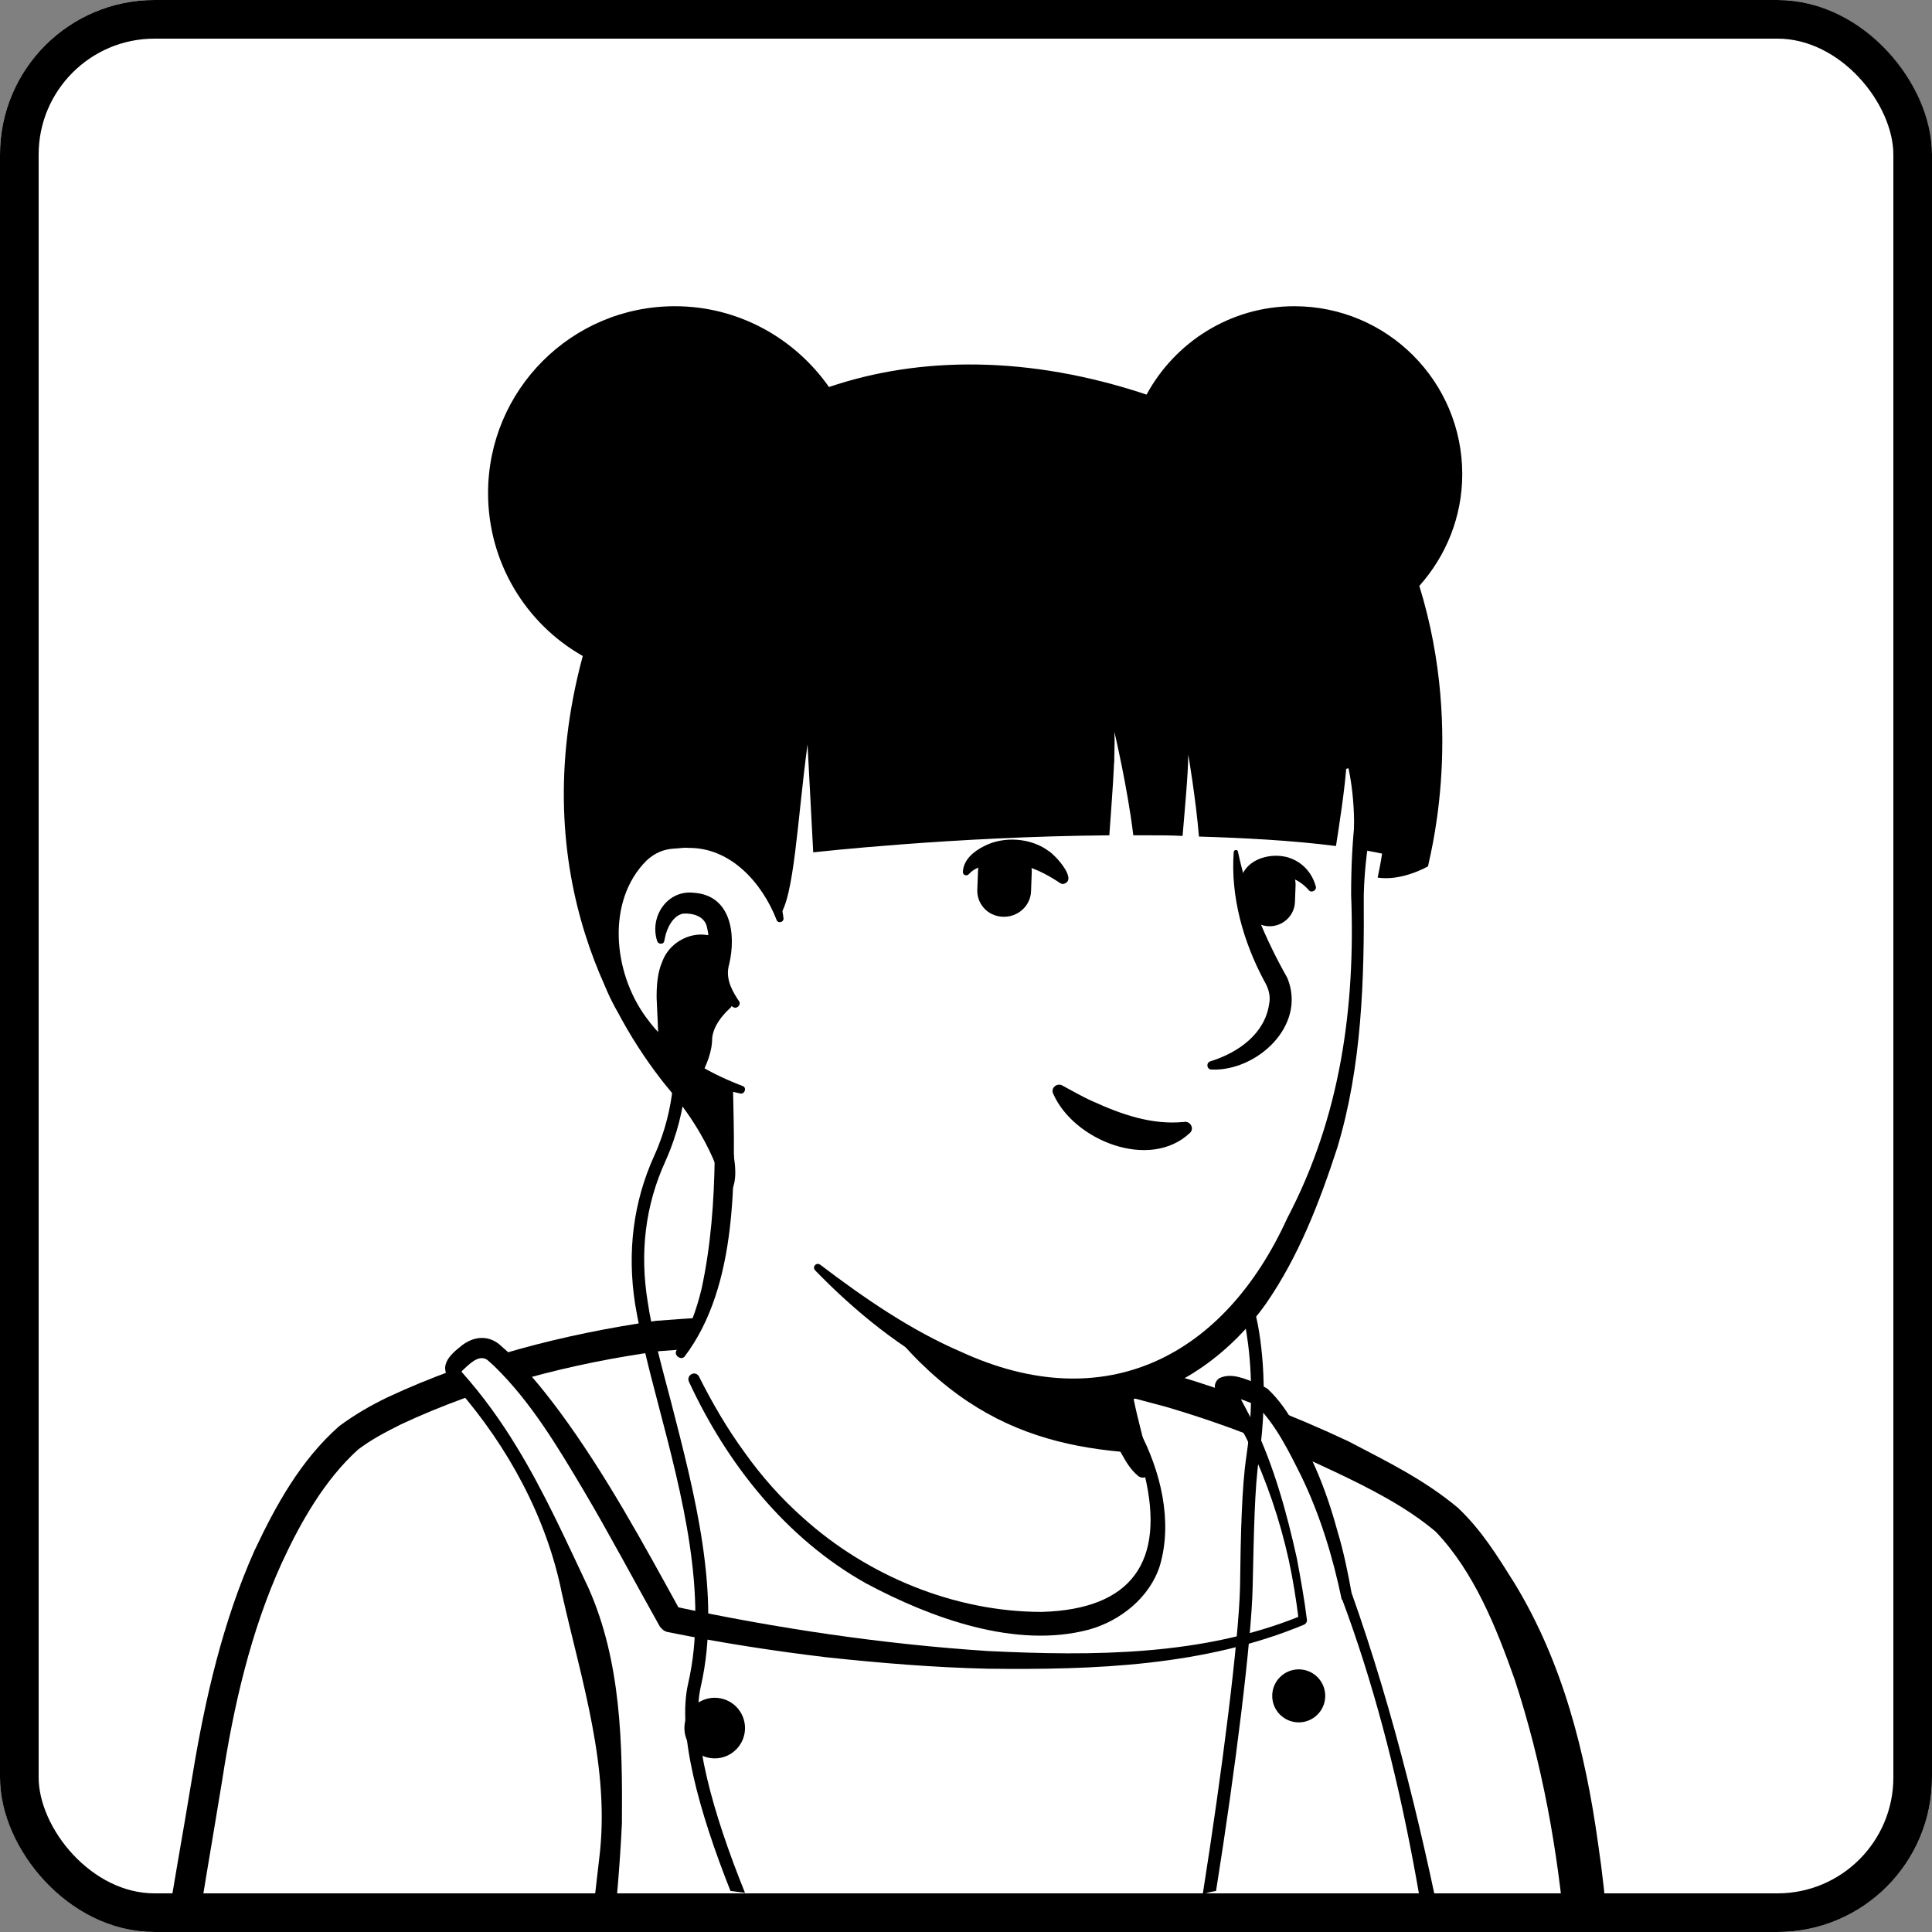 <svg width="50" height="50" viewBox="0 0 50 50" fill="none" xmlns="http://www.w3.org/2000/svg">
<rect x="0" y="0" width="50" height="50" fill="#808080" stroke="none"/>
<g clip-path="url(#clip0_152_1019)">
<rect width="50" height="50" rx="4" fill="white"/>
<path d="M38.578 45.49C38.464 45.572 38.333 45.654 38.219 45.735C38.088 45.817 37.974 45.899 37.843 45.964C37.729 46.029 37.631 46.095 37.516 46.16C37.5 46.176 37.484 46.176 37.467 46.193C37.092 46.422 36.699 46.634 36.307 46.83C36.193 46.895 36.062 46.961 35.948 47.01C35.948 47.01 35.931 47.026 35.915 47.026C35.784 47.092 35.654 47.157 35.523 47.222C35.261 47.353 34.984 47.467 34.722 47.582C34.592 47.647 34.444 47.696 34.314 47.745C34.183 47.794 34.036 47.859 33.905 47.908C33.775 47.958 33.627 48.023 33.497 48.072C33.497 48.072 33.497 48.072 33.48 48.072C33.35 48.121 33.203 48.17 33.072 48.219C32.778 48.317 32.467 48.415 32.173 48.513C32.075 48.546 31.961 48.578 31.863 48.611C31.552 48.709 31.242 48.791 30.931 48.856C30.817 48.889 30.703 48.905 30.572 48.938C30.278 49.003 29.967 49.069 29.673 49.134C29.608 49.15 29.559 49.15 29.493 49.167C29.395 49.183 29.281 49.199 29.183 49.216C29.036 49.232 28.905 49.265 28.758 49.281C28.693 49.297 28.627 49.297 28.562 49.314C28.48 49.33 28.382 49.346 28.284 49.346C28.023 49.379 27.745 49.412 27.484 49.444C27.402 49.461 27.304 49.461 27.222 49.477H27.206C27.091 49.493 26.977 49.493 26.863 49.51C26.748 49.526 26.634 49.526 26.52 49.526C26.454 49.526 26.372 49.542 26.307 49.542C26.176 49.542 26.062 49.559 25.948 49.559C25.784 49.559 25.637 49.575 25.474 49.575C25.31 49.575 25.163 49.575 25 49.575C24.886 49.575 24.771 49.575 24.657 49.575C17.761 49.477 11.569 46.552 7.14 41.912C7.14 41.912 7.14 41.895 7.124 41.895C6.634 41.454 7.059 39.101 9.036 37.614C11.52 35.735 17.467 34.559 17.467 34.559C17.467 34.559 19.771 34.183 28.317 35.964C33.317 37.01 37.124 38.529 39.248 42.647C39.69 43.497 40.131 44.804 38.578 45.49Z" fill="white"/>
<path d="M28.366 35.784C31.503 36.422 34.853 37.108 37.435 39.183C38.301 39.886 38.873 40.915 39.346 41.912C39.575 42.402 39.804 42.908 39.984 43.448C40.082 43.807 40.229 44.216 40.147 44.641C40.131 44.755 40.033 44.902 39.951 44.984C39.575 45.359 39.167 45.588 38.758 45.882C36.356 47.549 33.595 48.725 30.735 49.346C24.363 50.735 17.467 49.657 11.863 46.307C10 45.18 8.284 43.807 6.814 42.19C6.65 41.993 6.65 41.667 6.65 41.454C6.667 40.964 6.797 40.49 6.961 40.049C7.353 39.036 7.86 38.023 8.726 37.32C9.346 36.895 10.016 36.536 10.703 36.242C12.86 35.327 15.131 34.69 17.467 34.428C17.663 34.412 17.696 34.69 17.5 34.722C15.261 35.18 13.039 35.866 10.964 36.797C10.213 37.173 9.412 37.5 8.807 38.088C8.235 38.709 7.827 39.477 7.5 40.261C7.288 40.735 7.141 41.487 7.206 41.863C8.235 43.088 9.445 44.167 10.752 45.098C17.909 50.098 28.775 50.425 36.389 46.258C37.075 45.882 37.745 45.458 38.382 45.016C38.693 44.804 39.02 44.624 39.265 44.379C39.281 44.363 39.265 44.379 39.265 44.395C39.265 44.412 39.248 44.428 39.248 44.428C39.265 44.232 39.199 43.971 39.118 43.709C38.824 42.761 38.35 41.765 37.843 40.899C37.042 39.608 35.686 38.791 34.314 38.137C33.366 37.696 32.369 37.353 31.356 37.026C30.343 36.699 29.314 36.422 28.284 36.176C28.023 36.111 28.105 35.735 28.366 35.784Z" fill="black"/>
<path d="M37.435 39.33C36.193 38.203 32.222 36.438 29.248 35.719C27.941 35.408 24.869 34.51 22.533 34.281C21.275 34.15 18.954 34.461 17.5 34.51C16.095 34.559 11.356 35.523 9.085 37.124C8.595 37.467 6.405 39.641 5.458 45.212C4.722 49.51 3.807 55.082 3.775 56.977H41.013C41.634 45.899 38.726 40.507 37.435 39.33Z" fill="white"/>
<path d="M37.157 39.641C36.405 39.003 35.441 38.513 34.542 38.088C33.137 37.418 31.667 36.846 30.163 36.405C28.66 35.997 27.091 35.605 25.588 35.245C24.575 35.016 23.546 34.82 22.516 34.706C21.52 34.624 20.441 34.739 19.428 34.804C18.66 34.869 17.86 34.902 17.075 34.967C14.788 35.278 12.467 35.882 10.376 36.863C9.984 37.059 9.608 37.255 9.265 37.516C8.399 38.301 7.778 39.395 7.288 40.458C6.487 42.222 6.046 44.15 5.752 46.062C5.507 47.565 5.212 49.248 4.984 50.752C4.673 52.81 4.314 54.902 4.216 56.977L3.791 56.552H41.013L40.588 56.944C40.817 52.435 40.621 47.794 39.199 43.464C38.725 42.124 38.154 40.686 37.157 39.641ZM37.729 39.02C38.35 39.608 38.758 40.278 39.199 40.98C40.441 43.023 41.029 45.343 41.356 47.696C41.814 50.768 41.797 53.905 41.454 56.993C41.454 57.222 41.258 57.402 41.029 57.386H3.807C3.578 57.386 3.382 57.19 3.382 56.961C3.399 56.405 3.464 55.882 3.513 55.343C3.693 53.758 3.938 52.19 4.199 50.621C4.428 49.118 4.739 47.435 4.984 45.931C5.31 43.954 5.768 41.961 6.585 40.131C7.14 38.954 7.778 37.794 8.774 36.912C9.167 36.618 9.591 36.373 10.033 36.16C12.239 35.131 14.591 34.526 16.977 34.183C17.761 34.118 18.562 34.085 19.363 34.003C20.441 33.922 21.487 33.807 22.598 33.889C23.676 34.003 24.722 34.199 25.768 34.428C27.337 34.788 28.856 35.163 30.409 35.588C31.944 36.046 33.448 36.618 34.902 37.304C35.899 37.827 36.846 38.284 37.729 39.02Z" fill="black"/>
<path d="M38.121 56.977C37.026 46.585 34.869 41.291 34.869 41.291C34.363 38.497 33.023 36.291 32.598 36.095C31.83 35.752 31.699 35.866 31.699 35.866C32.941 37.549 33.578 40.408 33.742 41.895C29.052 43.938 20.392 42.516 17.369 41.863C16.373 40.082 14.461 36.356 12.794 34.935C12.647 34.82 12.451 34.804 12.288 34.869C12.157 34.935 11.977 35.049 11.814 35.245C11.732 35.343 11.732 35.474 11.83 35.572C11.846 35.588 11.863 35.605 11.879 35.621C14.657 38.66 16.177 43.971 15.801 48.072C15.131 55.359 13.856 56.961 13.856 56.961H38.121V56.977Z" fill="white"/>
<path d="M37.811 56.699C37.664 56.144 37.566 55.605 37.533 55.033C37.043 50.408 36.356 45.719 34.722 41.356L34.951 41.438C34.869 41.487 34.771 41.454 34.722 41.389C34.494 40.294 34.167 39.216 33.677 38.203C33.35 37.549 33.023 36.879 32.517 36.373C32.32 36.275 32.059 36.193 31.847 36.127C31.814 36.111 31.781 36.111 31.765 36.111C31.765 36.111 31.765 36.111 31.781 36.111H31.798C31.814 36.111 31.798 36.111 31.83 36.078L31.863 35.768C32.01 36.013 32.337 36.618 32.451 36.863C32.974 37.958 33.301 39.15 33.562 40.327C33.66 40.85 33.758 41.389 33.824 41.928C33.824 41.977 33.807 42.01 33.758 42.042C31.177 43.121 28.317 43.219 25.556 43.186C24.167 43.154 22.778 43.039 21.405 42.892C20.033 42.729 18.66 42.516 17.288 42.239C17.19 42.222 17.124 42.157 17.075 42.092C16.405 40.899 15.784 39.722 15.098 38.562C14.428 37.435 13.726 36.258 12.778 35.343L12.614 35.196C12.386 35.033 12.124 35.327 11.961 35.474C11.945 35.49 11.945 35.507 11.961 35.523L11.977 35.539C12.5 36.127 12.958 36.765 13.366 37.435C14.085 38.611 14.641 39.853 15.229 41.095C16.079 43.007 16.111 45.131 16.095 47.19C15.997 49.232 15.752 51.275 15.425 53.284C15.147 54.657 14.902 56.095 14.167 57.32L13.84 56.634C21.471 56.52 30.164 56.585 37.811 56.699ZM38.448 57.271C30.605 57.386 21.683 57.451 13.84 57.402L13.513 56.716C14.003 55.899 14.232 54.951 14.494 54.036C14.918 52.418 15.196 50.768 15.392 49.101L15.507 48.105C15.801 45.768 15.049 43.497 14.543 41.242C14.15 39.281 13.154 37.451 11.847 35.948L11.683 35.768L11.667 35.752L11.65 35.735C11.569 35.637 11.52 35.523 11.52 35.392C11.536 35.163 11.748 34.984 11.912 34.853C12.239 34.575 12.664 34.526 12.99 34.853C13.562 35.343 14.02 35.915 14.461 36.503C15.67 38.137 16.651 39.951 17.631 41.732L17.419 41.569C20.098 42.141 22.827 42.549 25.572 42.729C28.285 42.859 31.128 42.859 33.677 41.814L33.611 41.928C33.546 41.405 33.464 40.882 33.35 40.359C33.121 39.33 32.778 38.317 32.32 37.353C32.239 37.173 32.043 36.83 31.945 36.65C31.814 36.422 31.651 36.209 31.487 36.013C31.389 35.899 31.454 35.735 31.552 35.67C31.879 35.507 32.255 35.703 32.566 35.817C32.631 35.85 32.745 35.899 32.811 35.948C33.399 36.503 33.726 37.288 34.053 38.007C34.281 38.529 34.461 39.069 34.608 39.608C34.771 40.147 34.886 40.703 34.984 41.258L34.739 41.144C34.82 41.095 34.919 41.111 34.968 41.193C36.095 44.363 36.879 47.663 37.517 50.964C37.778 52.288 37.99 53.611 38.203 54.935C38.383 55.703 38.431 56.52 38.448 57.271Z" fill="black"/>
<path d="M18.497 45.507C18.93 45.507 19.281 45.155 19.281 44.722C19.281 44.289 18.93 43.938 18.497 43.938C18.064 43.938 17.712 44.289 17.712 44.722C17.712 45.155 18.064 45.507 18.497 45.507Z" fill="black"/>
<path d="M33.611 44.575C33.99 44.575 34.297 44.268 34.297 43.889C34.297 43.51 33.99 43.203 33.611 43.203C33.232 43.203 32.925 43.51 32.925 43.889C32.925 44.268 33.232 44.575 33.611 44.575Z" fill="black"/>
<path d="M29.902 40.131C29.559 41.814 27.337 42.827 23.595 41.307C19.706 39.739 18.023 35.997 17.598 34.886C19.902 30.572 18.3 27.582 18.3 27.582C23.611 27.124 28.252 33.333 28.252 33.333L28.971 36.405C29.036 36.667 29.166 36.895 29.363 37.059C29.706 37.663 30.114 39.052 29.902 40.131Z" fill="white"/>
<path d="M17.516 34.935C17.827 34.461 18.023 33.905 18.154 33.366C18.399 32.239 18.48 31.095 18.497 29.951V29.526C18.448 29.101 18.3 28.66 18.137 28.268C17.925 27.745 18.693 27.418 18.938 27.941C18.971 28.006 18.971 28.121 18.971 28.186C19.02 30.409 19.117 33.268 17.712 35.114C17.614 35.212 17.418 35.065 17.516 34.935Z" fill="black"/>
<path d="M28.431 33.301C28.676 33.448 28.758 33.644 28.791 33.84C28.889 34.232 28.856 34.657 28.954 35.065C29.036 35.458 29.281 35.833 29.346 36.242C29.428 36.667 29.673 37.565 29.771 38.007C29.804 38.105 29.738 38.219 29.624 38.235C29.559 38.252 29.51 38.235 29.461 38.203C29.248 38.023 29.15 37.843 29.02 37.614C28.807 37.222 28.66 36.863 28.529 36.422C28.415 36.029 28.464 35.605 28.366 35.196C28.284 34.804 28.055 34.428 27.974 34.02C27.925 33.824 27.908 33.611 28.055 33.366C28.154 33.268 28.317 33.235 28.431 33.301Z" fill="black"/>
<path d="M29.608 37.614C26.487 37.451 23.938 36.471 21.454 32.042C23.546 33.889 26.013 34.592 28.611 34.918L28.954 36.422C29.02 36.683 29.412 37.451 29.608 37.614Z" fill="black"/>
<path d="M29.477 37.01C30.033 38.056 30.359 39.363 30.016 40.523C29.755 41.34 29.003 41.944 28.186 42.173C26.291 42.68 24.101 41.879 22.418 40.98C20.343 39.82 18.807 37.876 17.827 35.752C17.761 35.588 17.99 35.458 18.088 35.621C18.431 36.307 18.823 36.977 19.265 37.582C19.706 38.203 20.212 38.775 20.784 39.281C22.451 40.784 24.706 41.716 26.961 41.716C29.281 41.65 30.163 40.425 29.624 38.17C29.542 37.81 29.412 37.435 29.232 37.124C29.134 36.993 29.379 36.846 29.477 37.01Z" fill="black"/>
<path d="M35.801 17.386C36.095 18.758 35.114 20.229 35.114 23.889C35.114 27.631 34.428 31.699 31.601 34.526C29.167 36.961 26.372 36.863 23.088 34.297C22.631 33.938 21.029 32.729 20.621 32.32C20.147 31.846 19.886 31.503 19.657 31.144C19.461 30.817 19.51 28.922 19.232 28.48C18.513 27.288 18.366 28.578 17.434 27.533C16.144 26.127 14.591 23.301 15.359 18.301C16.601 10.196 23.023 9.248 27.778 10.147C32.565 11.062 35.016 13.774 35.801 17.386Z" fill="white"/>
<path d="M18.252 28.987C17.876 28.366 17.402 27.811 16.961 27.239C16.52 26.634 16.16 25.997 15.866 25.311C14.199 21.274 14.444 15.997 17.402 12.598C19.428 10.278 22.631 9.51 25.572 9.673C28.513 9.853 31.569 10.605 33.742 12.729C35 13.954 35.8 15.588 36.16 17.288C36.274 17.827 36.193 18.415 36.062 18.922C35.686 20.343 35.327 21.699 35.294 23.17C35.31 25.36 35.245 27.598 34.608 29.706C34.15 31.111 33.611 32.516 32.761 33.742C31.879 34.984 30.555 35.98 29.036 36.275C25.98 36.895 23.121 34.967 21.095 32.876C21.013 32.778 21.127 32.663 21.225 32.729C22.386 33.611 23.578 34.428 24.869 34.984C28.595 36.699 31.683 35.114 33.317 31.52C34.689 28.905 35.081 26.078 34.967 23.154C34.967 22.418 35 21.683 35.098 20.948C35.196 19.886 35.555 18.823 35.539 17.778C35.261 16.078 34.477 14.444 33.3 13.186C30.506 10.229 25.147 9.363 21.389 10.703C16.961 12.271 15.768 16.732 15.523 20.997C15.359 23.546 16.111 26.046 18.039 27.794L18.807 28.595C19.069 28.954 18.513 29.379 18.252 28.987Z" fill="black"/>
<path d="M20.18 23.791C20.18 23.791 19.673 21.34 17.288 21.634C15.229 21.895 14.51 26.83 19.183 28.203" fill="white"/>
<path d="M18.971 26.062C18.595 25.85 18.333 25.49 18.317 25.049C18.333 24.722 18.382 24.346 18.301 24.02C18.252 23.709 17.925 23.627 17.68 23.644C17.418 23.693 17.255 24.02 17.206 24.281C17.206 24.297 17.189 24.346 17.189 24.363C17.173 24.444 17.042 24.444 17.01 24.363C16.797 23.726 17.271 23.023 17.957 23.105C18.922 23.17 19.052 24.183 18.872 24.951C18.774 25.278 18.905 25.572 19.085 25.85L19.118 25.899C19.199 25.997 19.069 26.127 18.971 26.062Z" fill="black"/>
<path d="M32.042 22.059C32.288 23.219 32.745 24.297 33.317 25.311C33.824 26.552 32.516 27.729 31.356 27.68C31.226 27.68 31.209 27.5 31.324 27.467C32.059 27.239 32.729 26.748 32.843 25.997C32.892 25.768 32.827 25.572 32.712 25.376C32.173 24.363 31.846 23.203 31.928 22.059C31.928 21.977 32.042 21.977 32.042 22.059Z" fill="black"/>
<path d="M20.098 23.807C19.722 22.843 18.905 21.928 17.811 21.944C17.712 21.928 17.549 21.961 17.451 21.961C17.173 21.977 16.945 22.075 16.732 22.271C15.686 23.317 15.866 25.163 16.716 26.323C17.01 26.732 17.386 27.091 17.811 27.386C18.235 27.68 18.709 27.909 19.216 28.105C19.33 28.137 19.281 28.317 19.167 28.301C18.072 28.072 17.026 27.533 16.307 26.634C15.196 25.294 14.967 23.055 16.291 21.748C16.585 21.487 16.994 21.291 17.402 21.291C17.533 21.291 17.729 21.258 17.86 21.291C18.546 21.323 19.199 21.667 19.624 22.206C20 22.663 20.212 23.219 20.278 23.774C20.278 23.872 20.131 23.905 20.098 23.807Z" fill="black"/>
<path d="M30.801 29.314C29.755 30.311 27.778 29.51 27.255 28.301C27.189 28.154 27.353 28.023 27.484 28.088C27.761 28.235 28.006 28.382 28.268 28.497C29.02 28.84 29.804 29.118 30.637 29.036C30.801 29.003 30.915 29.199 30.801 29.314Z" fill="black"/>
<path d="M25.948 23.726C25.556 23.709 25.262 23.382 25.294 22.99L25.311 22.533C25.327 22.14 25.654 21.846 26.046 21.879C26.438 21.895 26.732 22.222 26.7 22.614L26.683 23.072C26.667 23.448 26.34 23.742 25.948 23.726Z" fill="black"/>
<path d="M32.827 23.971C32.467 23.954 32.189 23.644 32.206 23.284L32.222 22.86C32.238 22.5 32.549 22.222 32.908 22.239C33.268 22.255 33.546 22.565 33.529 22.925L33.513 23.35C33.497 23.709 33.186 23.987 32.827 23.971Z" fill="black"/>
<path d="M27.419 22.843C26.879 22.484 26.291 22.239 25.637 22.369C25.425 22.402 25.213 22.467 25.082 22.614C25.033 22.68 24.919 22.663 24.919 22.565C24.935 22.239 25.213 22.026 25.474 21.895C25.98 21.634 26.683 21.683 27.141 22.026C27.304 22.124 27.86 22.729 27.566 22.86C27.5 22.892 27.468 22.876 27.419 22.843Z" fill="black"/>
<path d="M32.092 22.925C32.092 22.239 32.941 21.994 33.464 22.239C33.758 22.369 33.971 22.631 34.052 22.941C34.085 23.039 33.938 23.121 33.873 23.039C33.595 22.712 33.121 22.549 32.745 22.745C32.631 22.811 32.614 22.86 32.582 22.925C32.582 23.252 32.108 23.235 32.092 22.925Z" fill="black"/>
<path d="M28.203 20.147C28.546 20.261 28.889 19.951 28.824 19.575C28.791 19.379 28.709 19.183 28.546 19.036C28.056 18.595 26.029 18.203 24.804 18.774C23.726 19.297 26.634 19.624 28.203 20.147Z" fill="black"/>
<path d="M33.088 20.409C32.81 20.506 32.516 20.212 32.565 19.869C32.582 19.69 32.647 19.51 32.778 19.379C33.17 18.987 34.51 18.677 35.36 19.281C36.095 19.788 34.363 19.935 33.088 20.409Z" fill="black"/>
<path d="M36.732 15.163C37.418 14.395 37.843 13.382 37.843 12.271C37.843 9.869 35.899 7.925 33.497 7.925C31.846 7.925 30.408 8.856 29.673 10.212C26.634 9.199 23.807 9.216 21.454 10.016C20.572 8.758 19.117 7.925 17.467 7.925C14.787 7.925 12.631 10.098 12.631 12.761C12.631 14.559 13.611 16.144 15.082 16.977C13.529 22.729 16.046 26.667 17.337 28.219C18.644 29.788 18.758 30.98 18.758 30.98C19.428 30.605 18.644 28.922 18.66 28.039C14.575 26.471 15.31 21.912 17.304 21.65C19.395 21.389 20.049 23.252 20.163 23.709C20.555 23.252 20.637 21.193 20.899 19.265L21.046 22.059C21.046 22.059 24.657 21.65 28.709 21.618C28.758 20.915 28.872 19.575 28.84 18.938C28.84 18.938 29.183 20.392 29.33 21.618C29.493 21.618 29.64 21.618 29.804 21.618C30.049 21.618 30.31 21.618 30.605 21.634C30.654 21.046 30.752 20 30.752 19.526C30.752 19.526 30.948 20.67 31.029 21.65C32.14 21.683 33.431 21.748 34.575 21.895C34.64 21.471 34.82 20.36 34.853 19.689C34.853 19.689 35.131 20.67 35.016 21.961C35.278 21.994 35.539 22.043 35.768 22.091C35.752 22.239 35.654 22.712 35.654 22.712C36.291 22.811 36.961 22.418 36.961 22.418C36.928 22.402 37.941 19.069 36.732 15.163Z" fill="black"/>
<path d="M18.35 24.297C18.35 24.297 17.043 24.101 17.14 25.931C17.189 26.863 17.189 27.369 17.173 27.631C17.157 27.811 17.271 27.974 17.435 28.039C17.631 28.121 17.843 28.039 17.941 27.843C18.088 27.582 18.252 27.222 18.252 26.928C18.252 26.438 18.774 25.997 18.774 25.997C18.774 25.997 18.301 25.588 18.35 24.297Z" fill="black"/>
<path d="M18.301 24.346C18.301 24.363 18.317 24.379 18.333 24.379C18.333 24.379 18.333 24.379 18.317 24.379H18.284C17.5 24.444 17.255 25.131 17.288 25.833C17.304 26.291 17.337 26.748 17.32 27.189C17.353 27.435 17.206 27.761 17.451 27.892C17.598 27.974 17.794 27.909 17.859 27.745C18.006 27.451 18.154 27.157 18.154 26.83C18.219 26.454 18.464 26.16 18.725 25.931V26.062C18.382 25.703 18.301 25.212 18.252 24.755C18.268 24.64 18.268 24.461 18.301 24.346ZM18.415 24.232C18.464 24.689 18.464 25.163 18.66 25.572C18.709 25.686 18.791 25.817 18.889 25.899C18.954 25.948 18.954 26.046 18.889 26.095C18.66 26.307 18.464 26.569 18.431 26.863C18.431 27.222 18.284 27.565 18.121 27.876C17.99 28.154 17.614 28.301 17.337 28.137C17.157 28.039 17.026 27.843 17.026 27.631C17.026 27.467 17.042 27.337 17.042 27.173C17.042 26.716 17.01 26.274 16.993 25.817C16.993 25.523 17.01 25.18 17.14 24.886C17.304 24.428 17.81 24.118 18.301 24.199C18.35 24.199 18.399 24.216 18.415 24.232Z" fill="black"/>
<path d="M18.137 43.644C18.677 41.291 17.974 38.644 17.369 36.291C17.124 35.359 16.879 34.477 16.765 33.709C16.552 32.418 16.699 31.193 17.222 30.049C17.86 28.627 17.762 27.418 17.762 27.369L17.435 27.402C17.435 27.418 17.533 28.595 16.928 29.918C16.389 31.111 16.226 32.402 16.438 33.758C16.569 34.542 16.797 35.441 17.043 36.373C17.647 38.676 18.333 41.291 17.811 43.562C17.516 44.82 18.088 46.879 18.905 48.938C19.036 48.954 19.15 48.971 19.281 48.987C18.448 46.928 17.86 44.853 18.137 43.644Z" fill="black"/>
<path d="M17.189 26.879C17.206 27.239 17.189 27.484 17.189 27.631C17.173 27.811 17.288 27.974 17.451 28.039C17.647 28.121 17.86 28.039 17.957 27.843C18.105 27.582 18.268 27.222 18.268 26.928C18.268 26.912 18.268 26.879 18.268 26.863C17.941 26.994 17.549 27.091 17.189 26.879Z" fill="black"/>
<path d="M17.239 26.944C17.255 27.173 17.271 27.386 17.271 27.614C17.255 27.712 17.288 27.811 17.353 27.892C17.565 28.105 17.86 27.974 17.941 27.712C18.072 27.451 18.186 27.173 18.186 26.879L18.301 26.961C17.941 27.026 17.565 27.124 17.222 26.977C17.222 26.977 17.239 26.961 17.239 26.944ZM17.157 26.797C17.189 26.797 17.255 26.814 17.288 26.846C17.582 27.059 17.957 26.961 18.252 26.797C18.301 26.765 18.382 26.814 18.366 26.879C18.35 27.255 18.203 27.614 18.006 27.941C17.827 28.186 17.451 28.203 17.239 27.99C17.14 27.892 17.091 27.729 17.108 27.598C17.108 27.32 17.14 27.059 17.157 26.797Z" fill="black"/>
<path d="M32.582 37.745C32.859 35.817 32.598 34.444 32.5 34.036C32.451 34.069 32.418 34.118 32.369 34.15C32.32 34.199 32.271 34.232 32.222 34.281C32.32 34.804 32.5 36.046 32.255 37.696C32.141 38.464 32.108 39.673 32.092 41.078C32.059 42.435 31.634 45.817 31.127 49.02C31.242 48.987 31.356 48.954 31.471 48.938C31.977 45.768 32.386 42.451 32.418 41.095C32.451 39.69 32.467 38.497 32.582 37.745Z" fill="black"/>
</g>
<rect x="0.5" y="0.5" width="49" height="49" rx="3.5" stroke="black"/>
<defs>
<clipPath id="clip0_152_1019">
<rect width="50" height="50" rx="4" fill="white"/>
</clipPath>
</defs>
</svg>
